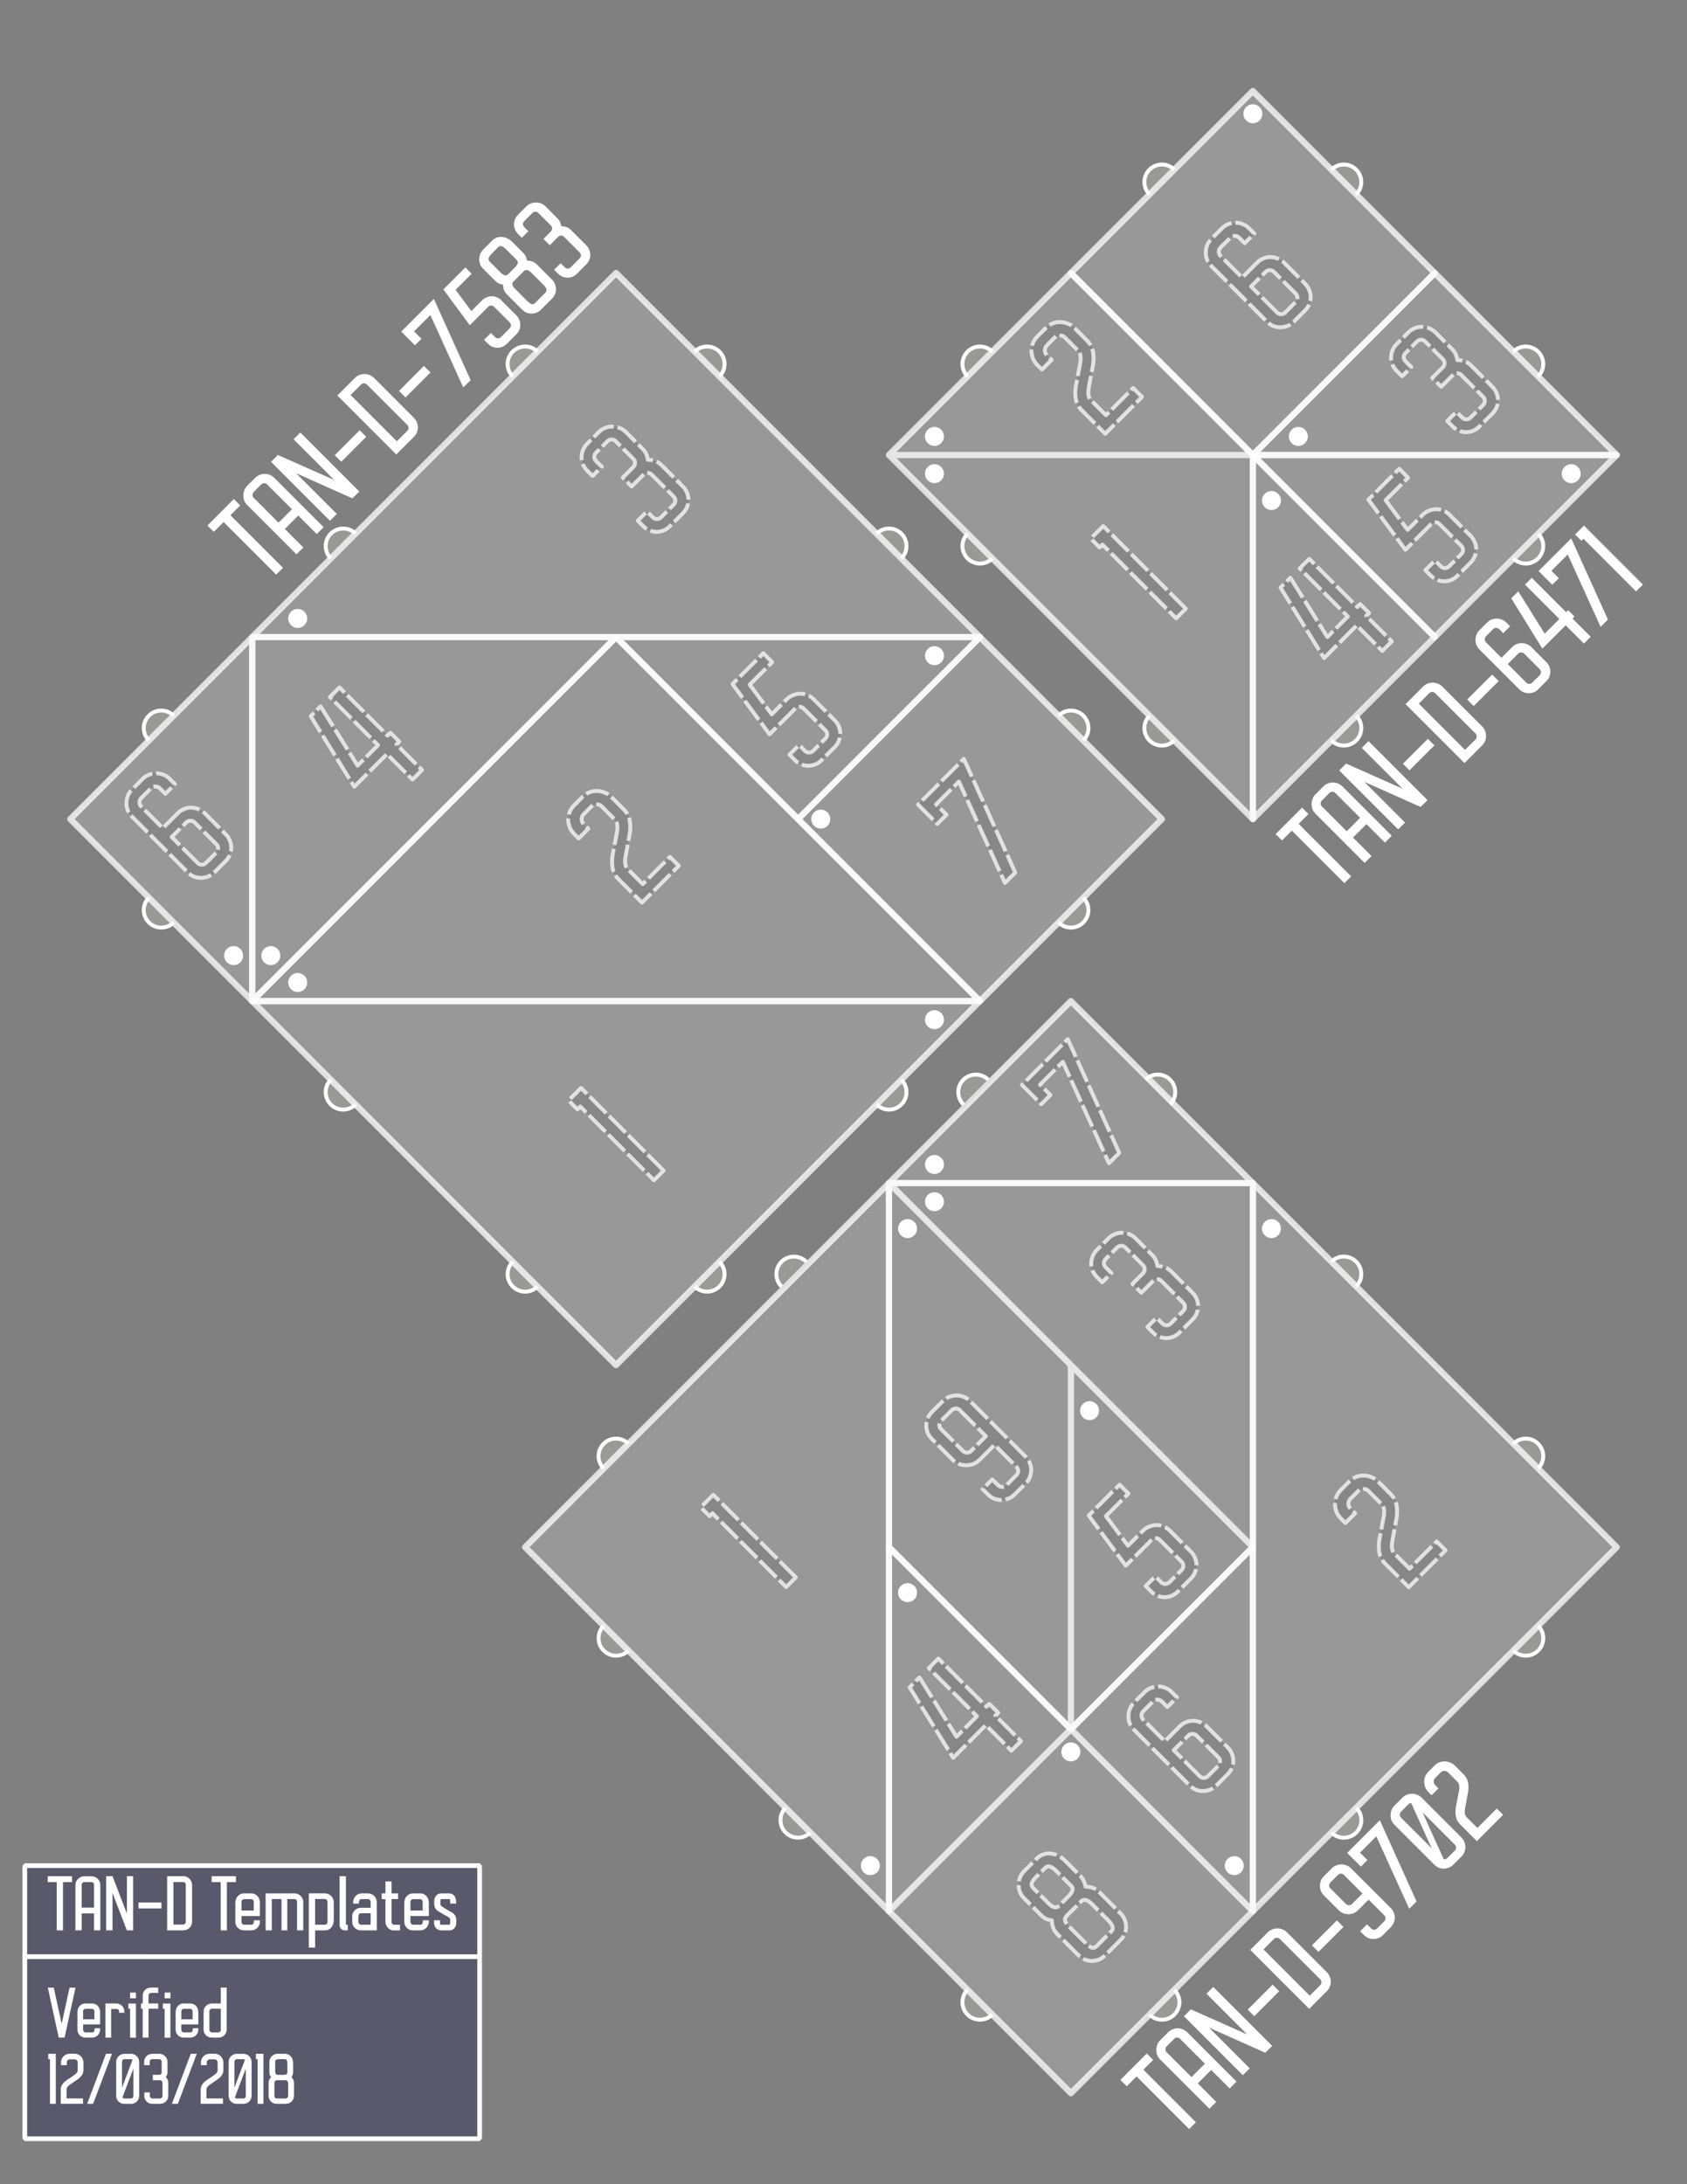 <svg xmlns="http://www.w3.org/2000/svg" width="816" height="11in" viewBox="0 0 215.9 279.4"><rect x="0" y="0" width="215.9" height="279.4" fill="#808080" stroke="none"/><path fill="#00003d" fill-opacity=".304" stroke="#fff" stroke-linejoin="bevel" stroke-width=".6" d="M3.175 250.3h58.208v23.283H3.175zM3.175 238.65h58.208v11.642H3.175z"/><g fill="#fff" stroke-width=".265" aria-label="TAN-D Templates"><path d="M6.107 240h3.11v.752H8.06v6.182h-.798v-6.182H6.107V240zM10.456 244.76v2.174h-.807v-5.806q0-.211.082-.413.092-.202.248-.358.156-.156.358-.247.202-.101.44-.101h.945q.23 0 .43.091.212.083.359.239.156.147.238.358.092.201.092.43v5.807h-.807v-2.174zm1.578-.743V241.1q0-.147-.101-.247t-.248-.101h-.88q-.147 0-.248.1-.101.101-.101.248v2.917zM16.232 246.93l-1.834-4.788v4.788h-.808v-6.934h.808l1.843 4.788v-4.788h.798v6.934h-.807zM20.663 244.13h-2.935v-.77h2.935v.77zM21.392 246.93v-6.934h2.073q.23 0 .431.091.211.092.358.248.156.147.238.358.092.202.092.431v4.687q0 .23-.092.44-.082.202-.238.358-.147.147-.358.238-.202.083-.431.083zm.807-.743h1.23q.146 0 .247-.1.1-.102.1-.248v-4.742q0-.147-.1-.248-.101-.101-.248-.101H22.2zM27.085 240h3.11v.752h-1.156v6.182h-.798v-6.182h-1.156V240zM30.905 245.86q0 .128.1.238.102.11.249.11h.908q.229 0 .284-.183.055-.183.055-.385h.761v.23q-.009.22-.1.412-.092.193-.24.34-.146.146-.348.229-.192.082-.412.082h-.936q-.23 0-.431-.082-.202-.092-.358-.239-.147-.156-.238-.348-.083-.202-.083-.432v-2.394q0-.247.074-.467.073-.23.22-.395.146-.174.348-.275.202-.1.468-.1h.936q.256 0 .458.1.211.101.349.266.146.165.22.385.073.22.073.468v1.679h-2.357zm1.568-1.468v-1.119q0-.137-.11-.238-.1-.101-.238-.101h-.872q-.137 0-.247.1-.101.102-.101.24v1.118zM37.701 242.2q.23 0 .431.092.202.082.349.238.156.147.238.349.092.192.092.422v3.632h-.798v-3.66q0-.147-.101-.248-.1-.1-.239-.1h-.908v4.008h-.733v-4.008h-1.248v4.008h-.789V242.2zM40.329 249.13h-.807v-6.934h2.073q.229 0 .43.091.212.092.359.248.155.147.238.358.092.202.092.431v2.256q0 .276-.074.523-.073.239-.21.422-.138.184-.35.294-.21.11-.485.11h-1.266zm0-2.926h1.238q.147 0 .248-.1.1-.102.1-.248v-2.578q0-.147-.1-.248-.101-.11-.248-.11H40.33zM44.27 240v6.21h.238v.724h-.366q-.285 0-.487-.192-.192-.202-.192-.477V240zM47.432 243.28q0-.138-.11-.238-.101-.11-.239-.11h-.807q-.128 0-.202.054-.064.046-.1.129-.028.082-.037.192-.01.101-.01.202h-.724q0-.046-.01-.073v-.083q0-.229.083-.44t.22-.367q.147-.156.35-.247.21-.101.458-.101h.807q.23 0 .431.091.202.083.349.239.155.147.238.348.092.202.092.431v3.623h-2.046q-.229 0-.43-.082-.193-.092-.35-.238-.146-.156-.238-.349-.082-.202-.082-.431v-.679q0-.23.082-.431.092-.202.239-.349.156-.155.348-.238.202-.092.431-.092h1.257zm0 1.458h-1.23q-.21 0-.274.166-.064.165-.064.357v.596q0 .12.091.239.101.11.248.11h1.229zM50.109 240.67v1.532h.835v.724h-.835v2.936q0 .146.1.247.102.101.249.101h.733v.725l-.743.009q-.229 0-.44-.083-.202-.092-.358-.248-.146-.155-.238-.357-.083-.202-.083-.44v-2.88h-.477v-.734h.477v-1.532zM52.528 245.86q0 .128.1.238.102.11.249.11h.908q.229 0 .284-.183.055-.183.055-.385h.761v.23q-.009.22-.1.412-.092.193-.24.34-.146.146-.348.229-.192.082-.412.082h-.936q-.23 0-.431-.082-.202-.092-.358-.239-.147-.156-.238-.348-.083-.202-.083-.432v-2.394q0-.247.074-.467.073-.23.22-.395.146-.174.348-.275.202-.1.468-.1h.936q.256 0 .458.1.211.101.349.266.146.165.22.385.073.22.073.468v1.679h-2.357zm1.568-1.468v-1.119q0-.137-.11-.238-.1-.101-.238-.101h-.872q-.137 0-.247.1-.101.102-.101.24v1.118zM56.452 246.93q-.202 0-.367-.073-.165-.083-.284-.211-.12-.129-.184-.303t-.064-.367v-.34h.761v.276q0 .1.01.202.009.091.128.091h1.018q.101 0 .12-.082.018-.083.018-.174v-.404q0-.193-.193-.294l-.642-.366q-.312-.184-.633-.367-.257-.147-.413-.386-.156-.247-.156-.559v-.385q0-.202.055-.376.065-.184.175-.321.119-.138.284-.211.174-.083.385-.083h1q.211 0 .376.083t.285.22q.119.137.174.312.064.174.064.357v.34h-.752v-.285q0-.091-.018-.192-.01-.101-.129-.101h-.963q-.1 0-.128.082-.019.074-.019.175v.412q0 .101.147.23.156.119.376.257.22.137.477.284.257.137.468.257.266.156.413.394.155.239.155.55v.377q0 .412-.238.697-.238.284-.66.284z"/></g><g fill="#fff" stroke-width=".265" aria-label="Verified 12/03/2018"><path d="M7.894 258.88q.254-1.16.5-2.311l.508-2.312h.762q-.356 1.609-.703 3.2-.339 1.584-.694 3.193H7.52l-.702-3.192q-.339-1.592-.695-3.2h.762q.246 1.16.5 2.31t.508 2.312zM10.635 259.66q0 .119.093.22t.229.102h.838q.212 0 .262-.17.051-.169.051-.355h.703v.211q-.009.204-.093.381-.085.178-.22.314-.136.135-.322.211-.178.077-.381.077h-.864q-.211 0-.398-.077-.186-.084-.33-.22-.135-.144-.22-.321-.076-.187-.076-.398v-2.21q0-.229.068-.432.067-.212.203-.364.135-.16.322-.254.186-.093.431-.093h.864q.237 0 .423.093.195.093.322.245.135.153.203.356.068.203.068.432v1.55h-2.176zm1.448-1.355v-1.033q0-.127-.102-.22-.093-.093-.22-.093h-.804q-.127 0-.229.093-.093.093-.093.22v1.033zM14.893 256.28q.195 0 .373.076.177.068.313.195.135.118.22.288.085.17.102.355.016.043.016.144v.136h-.677v-.119q0-.093-.008-.118-.017-.11-.102-.178-.085-.076-.203-.076h-.703v3.674h-.728v-4.377zM17.395 254.89v.737h-.745v-.737zm-.965 2.066v-.669h.965v4.369h-.745v-3.7zM18.263 256.95h-.22v-.669h.22v-.999q0-.212.076-.398.085-.195.22-.33.144-.144.33-.22.195-.085.407-.085h.948v.686h-.914q-.136 0-.229.093t-.093.229v1.024h1.236v.669h-1.236v3.7h-.745zM21.81 254.89v.737h-.745v-.737zm-.965 2.066v-.669h.965v4.369h-.745v-3.7zM23.203 259.66q0 .119.093.22t.229.102h.838q.212 0 .262-.17.051-.169.051-.355h.703v.211q-.009.204-.093.381-.085.178-.22.314-.136.135-.322.211-.178.077-.381.077h-.864q-.211 0-.398-.077-.186-.084-.33-.22-.135-.144-.22-.321-.076-.187-.076-.398v-2.21q0-.229.068-.432.067-.212.203-.364.135-.16.322-.254.186-.093.431-.093h.864q.237 0 .423.093.195.093.322.245.135.153.203.356.068.203.068.432v1.55h-2.176zm1.448-1.355v-1.033q0-.127-.102-.22-.093-.093-.22-.093h-.804q-.127 0-.229.093-.093.093-.093.22v1.033zM28.257 254.25h.754v5.368q0 .212-.085.406-.076.187-.22.33-.144.136-.339.22-.186.077-.398.077h-.872q-.22 0-.406-.076-.187-.085-.33-.22-.144-.144-.23-.33-.075-.195-.075-.407v-2.295q0-.211.076-.398.085-.194.228-.33.144-.144.33-.228.187-.085.407-.085h1.16zm-1.135 2.7q-.135 0-.228.103-.093.093-.093.228v2.38q0 .135.093.228t.229.093h.812q.144 0 .229-.093.093-.093.093-.229v-2.71zM7.14 269.12h-.745v-5.715h-.22v-.686h.965v6.401zM7.807 264.17v-.356q0-.228.085-.423.093-.203.237-.356.152-.152.355-.237.204-.084.432-.084h.66q.23 0 .424.084.203.085.347.237.152.153.237.356.093.195.093.423v.974q0 .39-.203.677-.195.28-.5.5l-1.058.728q-.16.11-.28.254-.118.136-.118.347v1.135h2.108v.686H7.773v-1.795q0-.39.195-.678.203-.288.508-.508l1.058-.72q.161-.11.28-.253.127-.144.127-.348v-.999q0-.16-.119-.27-.11-.12-.28-.12h-.6q-.161 0-.28.12-.11.11-.11.27v.356zM11.913 269.12h-.762l2.413-6.4h.77l-2.421 6.4zM17.815 268.09q0 .212-.085.406-.076.187-.22.33-.135.136-.33.22-.186.077-.398.077h-.872q-.22 0-.406-.076-.187-.085-.33-.22-.145-.144-.23-.33-.075-.195-.075-.407v-4.327q0-.211.076-.397.084-.195.228-.33.144-.145.33-.23.187-.084.407-.084h.872q.212 0 .398.085.195.084.33.228.144.136.22.33.085.187.085.398zm-1.067.347q.144 0 .229-.093.093-.093.093-.229v-3.496q-.356.923-.703 1.845-.338.923-.694 1.846.102.127.262.127zm-1.134-1.371q.338-.898.669-1.787l.677-1.786q-.102-.085-.212-.085h-.813q-.135 0-.228.101-.093.094-.093.229zM20.369 265.41q.135 0 .229-.093.093-.093.093-.229v-1.363q0-.135-.093-.228-.094-.093-.229-.093h-.889q-.135 0-.229.093-.093.093-.093.228v.449h-.71v-.423q0-.212.075-.398.085-.195.22-.33.144-.144.33-.22.195-.085.407-.085h.914q.212 0 .398.084.195.077.33.22.144.136.23.33.084.187.084.399v1.32q0 .178-.06.33-.059.145-.16.288.152.161.237.34.084.177.084.397v1.66q0 .211-.084.406-.076.186-.22.33-.136.136-.33.22-.187.077-.399.077h-1.007q-.212 0-.406-.077-.187-.084-.33-.22-.136-.144-.22-.33-.077-.195-.077-.406v-.424h.711v.449q0 .135.093.229.093.093.229.093h.974q.135 0 .228-.093.093-.094.093-.229v-1.693q0-.136-.093-.229t-.228-.093h-.915v-.686zM22.761 269.12h-.762l2.413-6.4h.77l-2.421 6.4zM25.716 264.17v-.356q0-.228.085-.423.093-.203.237-.356.152-.152.355-.237.204-.084.432-.084h.66q.23 0 .424.084.203.085.347.237.152.153.237.356.093.195.093.423v.974q0 .39-.203.677-.195.28-.5.5l-1.058.728q-.16.11-.28.254-.118.136-.118.347v1.135h2.108v.686h-2.853v-1.795q0-.39.195-.678.203-.288.508-.508l1.058-.72q.161-.11.28-.253.127-.144.127-.348v-.999q0-.16-.119-.27-.11-.12-.28-.12h-.6q-.161 0-.28.12-.11.11-.11.27v.356zM32.201 268.09q0 .212-.085.406-.076.187-.22.33-.135.136-.33.22-.186.077-.398.077h-.872q-.22 0-.406-.076-.187-.085-.33-.22-.145-.144-.23-.33-.075-.195-.075-.407v-4.327q0-.211.076-.397.084-.195.228-.33.144-.145.33-.23.187-.084.407-.084h.872q.212 0 .398.085.195.084.33.228.144.136.22.33.085.187.085.398zm-1.067.347q.144 0 .229-.093.093-.093.093-.229v-3.496q-.356.923-.703 1.845-.338.923-.694 1.846.102.127.262.127zM30 267.066q.338-.898.669-1.787l.677-1.786q-.102-.085-.212-.085h-.813q-.135 0-.228.101-.093.094-.093.229zM33.715 269.12h-.745v-5.715h-.22v-.686h.965v6.401zM34.694 265.7q-.11-.144-.17-.288-.05-.152-.05-.33v-1.32q0-.213.076-.399.085-.186.229-.33.144-.144.33-.229.186-.084.406-.084h.965q.238 0 .432.093.195.093.322.254.135.152.203.364.076.212.076.44v1.21q0 .179-.059.331-.05.144-.152.288.152.152.237.339.084.177.084.398v1.65q0 .212-.084.407-.076.186-.22.33-.136.136-.33.22-.187.076-.398.076h-1.186q-.211 0-.406-.076-.186-.084-.33-.22-.136-.144-.22-.33-.077-.195-.077-.406v-1.651q0-.22.085-.398.085-.187.237-.34zm1.609-.288q.16 0 .313-.06.16-.058.16-.262v-1.21q0-.17-.067-.322-.06-.152-.254-.152h-.77q-.17 0-.322.067-.144.068-.144.263v1.21q0 .195.068.33.067.136.254.136zm.254 3.023q.101 0 .16-.043.068-.05.102-.118.034-.076.042-.161.017-.093.017-.186v-1.313q0-.084-.016-.177-.009-.093-.043-.17-.034-.076-.101-.118-.06-.051-.161-.051h-1.118q-.11 0-.178.05-.059.043-.093.12-.034.076-.042.169-.009.093-.009.177v1.313q0 .186.051.347.05.16.271.16z"/></g><g fill="#fff" aria-label="TAN-D-6471"><path d="M163.252 106.693l3.382-3.382.819.818-1.258 1.257 6.726 6.725-.868.868-6.726-6.725-1.257 1.257-.818-.818zM173.158 107.139l2.365 2.364-.878.879-6.316-6.317q-.23-.229-.36-.538-.119-.32-.119-.659t.12-.658q.11-.33.369-.59l1.028-1.027q.25-.25.568-.369.32-.14.649-.13.33-.01.649.13.319.12.568.37l6.316 6.315-.878.878-2.364-2.364zm.908-2.525l-3.173-3.173q-.16-.16-.379-.16-.22 0-.379.16l-.958.958q-.16.16-.16.38t.16.379l3.173 3.173zM181.81 103.224l-7.204-3.213 5.209 5.209-.878.878-7.544-7.544.879-.878 7.214 3.203-5.209-5.208.868-.868 7.544 7.543-.878.878zM183.576 95.35l-3.193 3.192-.838-.838 3.193-3.193.838.838zM187.424 97.611l-7.544-7.543 2.255-2.255q.25-.25.569-.37.33-.13.659-.12.329-.01.648.13.32.12.569.37l5.099 5.098q.25.25.379.58.13.309.13.648 0 .32-.13.648-.13.31-.38.56zm.07-1.686l1.337-1.337q.16-.16.16-.38 0-.219-.16-.379l-5.16-5.158q-.159-.16-.378-.16t-.38.16l-1.336 1.337zM191.8 87.125l-3.193 3.193-.838-.838 3.193-3.193.838.838zM193.533 82.762q.25-.25.569-.37.32-.139.648-.129.34 0 .659.14.32.12.569.369l1.925 1.926q.25.25.38.578.13.31.13.649 0 .32-.13.648-.13.31-.38.56l-1.027 1.027q-.26.26-.57.39-.318.119-.648.129-.339 0-.658-.12-.32-.14-.569-.39l-5.099-5.098q-.25-.25-.379-.559-.13-.329-.12-.658 0-.34.12-.659t.38-.578l.987-.988q.25-.25.569-.37.33-.13.668-.13.33-.01.649.13.32.12.569.37l.489.489-.879.878-.518-.52q-.14-.139-.37-.149-.239-.02-.399.14l-.928.928q-.16.16-.15.389 0 .22.16.38l1.976 1.975zm1.806 4.56q.15.15.38.16.219 0 .378-.16l.958-.958q.15-.15.15-.37.01-.229-.15-.388l-1.995-1.996q-.15-.15-.37-.15-.219-.02-.389.15l-1.337 1.337zM194.307 75.639l3.382 5.418 1.876-1.876-4.4-4.4.868-.869 4.4 4.4.26-.259.808.808-.26.26 2.335 2.335-.868.868-2.335-2.335-2.983 2.983-3.981-6.436.898-.898zM205.783 79.252l-.938.938-4.21-9.26-2.086 2.085.948.948-.838.839-1.756-1.757 4.18-4.18 4.7 10.387zM210.258 74.777l-.878.878-6.735-6.736-.26.26-.808-.808 1.138-1.138 7.543 7.544z"/></g><g fill="#a4a4a3" fill-opacity=".683" stroke="#fff" stroke-width=".5"><path d="M147.114 24.869a2.24 2.24 0 01-.58-2.164 2.24 2.24 0 011.584-1.584 2.24 2.24 0 012.164.58M123.83 48.153a2.24 2.24 0 01-.58-2.164 2.24 2.24 0 011.584-1.584 2.24 2.24 0 012.164.58M170.392 21.701a2.24 2.24 0 012.163-.58 2.24 2.24 0 011.584 1.584 2.24 2.24 0 01-.58 2.164M193.677 44.986a2.24 2.24 0 012.163-.58 2.24 2.24 0 011.584 1.584 2.24 2.24 0 01-.58 2.164M126.996 71.433a2.24 2.24 0 01-2.164.58 2.24 2.24 0 01-1.584-1.585 2.24 2.24 0 01.58-2.163M150.28 94.718a2.24 2.24 0 01-2.163.58 2.24 2.24 0 01-1.584-1.585 2.24 2.24 0 01.58-2.163M173.561 91.547a2.24 2.24 0 01.58 2.164 2.24 2.24 0 01-1.584 1.584 2.24 2.24 0 01-2.164-.58M196.844 68.264a2.24 2.24 0 01.58 2.164 2.24 2.24 0 01-1.584 1.584 2.24 2.24 0 01-2.164-.58"/></g><g fill="#fff" fill-opacity=".188" stroke="#fff" stroke-linejoin="round" stroke-opacity=".757" stroke-width=".794"><path d="M137.05 34.925l23.283-23.283 23.283 23.283-23.283 23.283z"/><path d="M137.05 34.925l23.283 23.283h-46.567zM183.62 34.925l23.283 23.283h-46.567zM160.34 58.208v46.567l-46.567-46.567z"/><path d="M183.62 81.492l-23.283 23.283V58.208z"/><path d="M183.62 81.492l-23.283-23.283h46.567z"/></g><g fill-opacity=".111" stroke="#fff" stroke-dasharray="3 .5" stroke-linejoin="round" stroke-opacity=".739" stroke-width=".5"><path style="font-feature-settings:normal;font-variant-alternates:normal;font-variant-caps:normal;font-variant-ligatures:normal;font-variant-numeric:normal;font-variant-position:normal;shape-padding:0;text-decoration-color:#000;text-decoration-line:none;text-decoration-style:solid;text-indent:0;text-orientation:mixed;text-transform:none" d="M151.751 77.86l-1.229 1.23-9.43-9.43-.362.363-1.132-1.131 1.593-1.593 10.56 10.561z" aria-label="1"/><path style="font-feature-settings:normal;font-variant-alternates:normal;font-variant-caps:normal;font-variant-ligatures:normal;font-variant-numeric:normal;font-variant-position:normal;shape-padding:0;text-decoration-color:#000;text-decoration-line:none;text-decoration-style:solid;text-indent:0;text-orientation:mixed;text-transform:none" d="M133.342 47.267l-.587-.586q-.377-.378-.559-.839-.181-.489-.195-.977 0-.503.195-.978.196-.475.573-.852l1.09-1.09q.377-.377.838-.559.475-.195.964-.181.503 0 .978.195.475.168.852.545l1.606 1.606q.643.643.783 1.453.14.783 0 1.649l-.545 2.947q-.084.447-.042.88.028.42.377.769l1.872 1.871 3.478-3.478 1.132 1.132-4.708 4.707-2.961-2.961q-.643-.643-.797-1.44-.14-.81 0-1.675l.56-2.934q.083-.447.041-.88-.028-.447-.363-.782l-1.649-1.649q-.265-.265-.642-.251-.377-.014-.657.265l-.992.992q-.265.266-.265.657 0 .363.265.628l.587.587z" aria-label="2"/><path style="font-feature-settings:normal;font-variant-alternates:normal;font-variant-caps:normal;font-variant-ligatures:normal;font-variant-numeric:normal;font-variant-position:normal;shape-padding:0;text-decoration-color:#000;text-decoration-line:none;text-decoration-style:solid;text-indent:0;text-orientation:mixed;text-transform:none" d="M165.138 73.907l4.735 7.585 2.626-2.626-6.16-6.16 1.215-1.216 6.16 6.16.364-.363 1.131 1.132-.363.363 3.27 3.269-1.216 1.215-3.269-3.269-4.177 4.177-5.573-9.01 1.257-1.257z" aria-label="4"/><path style="font-feature-settings:normal;font-variant-alternates:normal;font-variant-caps:normal;font-variant-ligatures:normal;font-variant-numeric:normal;font-variant-position:normal;shape-padding:0;text-decoration-color:#000;text-decoration-line:none;text-decoration-style:solid;text-indent:0;text-orientation:mixed;text-transform:none" d="M177.323 63.984l2.822 3.8 1.928-1.928q.35-.35.796-.517.447-.196.922-.196.461-.014.908.182.447.168.796.517l2.71 2.71q.35.35.531.81.182.433.182.908-.014.461-.196.922-.181.433-.53.782l-1.663 1.663q-.35.349-.796.545-.447.167-.908.181-.461-.014-.908-.181-.447-.196-.796-.545l-.699-.699 1.23-1.229.74.74q.223.224.53.224.308 0 .531-.224l1.565-1.564q.224-.224.224-.531 0-.307-.224-.53l-2.794-2.795q-.223-.223-.53-.223t-.532.223l-3.296 3.297-4.736-6.412 3.94-3.94 1.131 1.132z" aria-label="5"/><path style="font-feature-settings:normal;font-variant-alternates:normal;font-variant-caps:normal;font-variant-ligatures:normal;font-variant-numeric:normal;font-variant-position:normal;shape-padding:0;text-decoration-color:#000;text-decoration-line:none;text-decoration-style:solid;text-indent:0;text-orientation:mixed;text-transform:none" d="M184.651 46.997q.224-.223.224-.53 0-.308-.224-.532l-2.249-2.249q-.223-.223-.53-.223t-.532.223l-1.466 1.467q-.224.224-.224.531t.224.53l.74.741-1.174 1.174-.698-.699q-.35-.349-.53-.782-.182-.461-.182-.908 0-.475.181-.908.182-.461.531-.81l1.509-1.509q.349-.35.796-.517.447-.195.908-.181.46-.014.922.167.447.168.796.517l2.18 2.18q.293.293.446.642.14.335.21.74.517.014.95.168.433.154.796.517l2.738 2.738q.35.349.531.81.182.433.182.908 0 .447-.182.908-.182.433-.53.782l-1.663 1.663q-.35.349-.796.544-.447.168-.908.182-.461-.014-.908-.182-.447-.195-.797-.544l-.698-.699 1.173-1.173.74.74q.224.223.531.223t.531-.223l1.607-1.606q.223-.224.223-.531t-.223-.531l-2.794-2.794q-.224-.224-.53-.224t-.532.224l-1.508 1.509-1.132-1.132z" aria-label="3"/><path style="font-feature-settings:normal;font-variant-alternates:normal;font-variant-caps:normal;font-variant-ligatures:normal;font-variant-numeric:normal;font-variant-position:normal;shape-padding:0;text-decoration-color:#000;text-decoration-line:none;text-decoration-style:solid;text-indent:0;text-orientation:mixed;text-transform:none" d="M160.899 33.584q.349-.35.796-.517.447-.195.908-.181.475 0 .922.195.447.168.796.517l2.696 2.696q.35.35.531.81.182.433.182.908 0 .447-.182.908-.182.433-.53.783l-1.44 1.438q-.363.364-.796.545-.447.168-.908.182-.475 0-.922-.168-.447-.195-.796-.545l-7.138-7.138q-.35-.35-.531-.782-.182-.461-.168-.922 0-.475.168-.922.167-.447.53-.81l1.384-1.383q.349-.35.796-.517.46-.182.936-.182.46-.014.908.182.447.167.796.517l.685.684-1.23 1.23-.726-.727q-.196-.195-.517-.21-.335-.027-.559.196l-1.299 1.3q-.224.223-.21.544 0 .307.224.53l2.766 2.767zm2.528 6.384q.21.21.53.224.308 0 .532-.224l1.34-1.341q.21-.21.21-.517.014-.321-.21-.545l-2.793-2.794q-.21-.21-.517-.21-.307-.027-.545.21l-1.872 1.872z" aria-label="6"/></g><g fill="#fff"><circle cx="119.59" cy="60.59" r="1.216"/><circle cx="119.59" cy="55.827" r="1.216"/><circle cx="166.16" cy="55.827" r="1.216"/><circle cx="162.72" cy="64.029" r="1.216"/><circle cx="201.08" cy="60.59" r="1.216"/><circle cx="160.34" cy="14.552" r="1.216"/></g><g fill="#fff" aria-label="TAN-D-9702"><path d="M143.383 266.06l3.382-3.382.819.818-1.258 1.257 6.726 6.725-.868.868-6.726-6.725-1.257 1.257-.818-.818zM153.29 266.505l2.365 2.365-.878.878-6.316-6.316q-.23-.23-.36-.539-.12-.32-.12-.659t.12-.658q.11-.33.37-.589l1.027-1.028q.25-.249.57-.369.318-.14.648-.13.329-.01.648.13.32.12.57.37l6.315 6.316-.878.878-2.365-2.365zm.908-2.524l-3.173-3.173q-.16-.16-.379-.16t-.38.16l-.957.957q-.16.16-.16.38t.16.379l3.173 3.173zM161.935 262.584l-7.205-3.213 5.209 5.209-.878.878-7.544-7.544.879-.878 7.214 3.203-5.209-5.208.868-.868 7.544 7.543-.878.878zM163.707 254.716l-3.193 3.193-.838-.838 3.193-3.193.838.838zM167.548 256.97l-7.543-7.543 2.255-2.255q.25-.25.569-.37.329-.129.658-.119.33-.01.649.13.319.12.568.369l5.1 5.099q.249.25.378.578.13.31.13.649 0 .32-.13.649-.13.309-.379.558zm.07-1.686l1.337-1.337q.16-.16.16-.38 0-.219-.16-.378l-5.158-5.159q-.16-.16-.38-.16t-.379.16l-1.337 1.337zM171.932 246.492l-3.193 3.193-.839-.838 3.193-3.193.839.838zM173.817 244.337q-.259.26-.578.4-.32.12-.669.129-.34 0-.658-.12-.32-.12-.58-.379l-1.905-1.906q-.25-.25-.379-.558-.13-.33-.13-.649 0-.34.12-.659.13-.329.38-.578l1.027-1.028q.25-.25.569-.37.329-.129.668-.129.33-.01.649.13.319.12.568.369l5.1 5.099q.249.25.378.579.13.309.13.648-.01.33-.14.659-.13.309-.379.558l-.988.988q-.259.26-.568.39-.32.12-.649.13-.34 0-.658-.12-.32-.14-.57-.39l-.488-.489.878-.878.519.52q.14.139.369.169.23.01.4-.16l.927-.928q.16-.16.16-.379-.01-.23-.17-.39L175.155 243zm-1.826-4.5q-.16-.16-.379-.16t-.379.16l-.958.958q-.16.16-.17.39 0 .219.16.378l1.996 1.996q.15.15.379.16.23-.01.39-.17l1.336-1.337zM181.288 243.23l-.938.938-4.21-9.26-2.086 2.086.948.948-.838.838-1.756-1.756 4.18-4.18 4.7 10.387zM187.032 235.054q.25.25.379.579.13.31.13.649 0 .319-.13.648-.13.31-.38.559l-1.027 1.028q-.26.26-.569.389-.319.12-.648.13-.34 0-.659-.12-.319-.14-.568-.39l-5.1-5.098q-.249-.25-.378-.559-.13-.33-.12-.658 0-.34.12-.659.12-.32.379-.579l1.027-1.027q.25-.25.57-.37.328-.13.658-.12.329-.01.648.13.32.12.57.37zm-.848 1.667q.17-.17.16-.38 0-.219-.16-.379l-4.121-4.12q.668 1.506 1.347 3.003.688 1.486 1.357 2.993.27.03.459-.16zm-2.954-.28q-.658-1.457-1.317-2.893-.648-1.447-1.307-2.904-.22.02-.35.15l-.957.958q-.16.16-.15.389 0 .22.16.379zM183.217 229.648l-.42-.419q-.268-.269-.398-.598-.13-.35-.14-.699 0-.359.14-.698.14-.34.409-.609l.778-.778q.27-.27.599-.4.34-.139.688-.129.36 0 .699.14.34.12.609.389l1.147 1.147q.459.46.559 1.038.1.559 0 1.177l-.39 2.106q-.06.32-.03.628.02.3.27.55l1.337 1.336 2.485-2.484.808.808-3.363 3.363-2.115-2.116q-.459-.459-.569-1.028-.1-.578 0-1.197l.4-2.095q.06-.32.03-.629-.02-.32-.26-.559l-1.177-1.177q-.19-.19-.46-.18-.269-.01-.468.19l-.709.708q-.19.19-.19.47 0 .259.19.448l.42.42z"/></g><g fill="#a4a4a3" fill-opacity=".683" stroke="#fff" stroke-width=".5"><path d="M146.581 138.114a2.24 2.24 0 012.164-.58 2.24 2.24 0 011.584 1.585 2.24 2.24 0 01-.58 2.163M170.392 161.396a2.24 2.24 0 012.164-.58 2.24 2.24 0 011.584 1.585 2.24 2.24 0 01-.58 2.164M193.677 184.681a2.24 2.24 0 012.164-.58 2.24 2.24 0 011.584 1.585 2.24 2.24 0 01-.58 2.164M123.3 141.285a2.24 2.24 0 01-.58-2.164 2.24 2.24 0 011.585-1.584 2.24 2.24 0 012.163.58M100.017 164.568a2.24 2.24 0 01-.58-2.163 2.24 2.24 0 011.584-1.584 2.24 2.24 0 012.164.58M77.26 187.849a2.24 2.24 0 01-.58-2.164 2.24 2.24 0 011.584-1.584 2.24 2.24 0 012.164.58M80.432 211.136a2.24 2.24 0 01-2.164.58 2.24 2.24 0 01-1.584-1.584 2.24 2.24 0 01.58-2.164M103.71 234.414a2.24 2.24 0 01-2.164.58 2.24 2.24 0 01-1.584-1.584 2.24 2.24 0 01.58-2.164M126.995 257.7a2.24 2.24 0 01-2.164.58 2.24 2.24 0 01-1.584-1.585 2.24 2.24 0 01.58-2.164M196.85 207.969a2.24 2.24 0 01.58 2.164 2.24 2.24 0 01-1.585 1.584 2.24 2.24 0 01-2.164-.58M173.566 231.252a2.24 2.24 0 01.58 2.164 2.24 2.24 0 01-1.584 1.584 2.24 2.24 0 01-2.164-.58M150.283 254.536a2.24 2.24 0 01.58 2.164 2.24 2.24 0 01-1.584 1.584 2.24 2.24 0 01-2.164-.58"/></g><g fill="#fff" fill-opacity=".188" stroke="#fff" stroke-linejoin="round" stroke-opacity=".757" stroke-width=".794"><path d="M137.05 128.06l23.283 23.283h-46.567zM113.77 244.48l-46.567-46.567 46.567-46.567zM160.34 151.34l46.567 46.567-46.567 46.567z"/><path d="M160.34 151.34v46.567l-46.567-46.567zM137.05 221.19l-23.283-23.283V151.34l23.283 23.283zM160.34 197.91l-23.283 23.283v-46.567z"/><path d="M137.05 221.19l-23.283 23.283v-46.567zM137.05 221.19l23.283-23.283v46.567zM113.77 244.48l23.283-23.283 23.283 23.283-23.283 23.283z"/></g><g fill-opacity=".111" stroke="#fff" stroke-dasharray="3 .5" stroke-linejoin="round" stroke-opacity=".739" stroke-width=".5"><path style="font-feature-settings:normal;font-variant-alternates:normal;font-variant-caps:normal;font-variant-ligatures:normal;font-variant-numeric:normal;font-variant-position:normal;shape-padding:0;text-decoration-color:#000;text-decoration-line:none;text-decoration-style:solid;text-indent:0;text-orientation:mixed;text-transform:none" d="M172.188 194.815l-.587-.587q-.377-.377-.559-.838-.182-.489-.195-.978 0-.503.195-.978.196-.475.573-.852l1.09-1.09q.377-.376.838-.558.475-.196.963-.182.503 0 .978.196.475.168.852.545l1.607 1.606q.642.643.782 1.453.14.782 0 1.648l-.545 2.948q-.083.447-.042.88.028.419.378.768l1.872 1.872 3.478-3.478 1.131 1.131-4.707 4.708-2.962-2.962q-.642-.642-.796-1.438-.14-.81 0-1.677l.559-2.933q.084-.447.042-.88-.028-.447-.364-.782l-1.648-1.649q-.265-.265-.643-.251-.377-.014-.656.265l-.992.992q-.265.265-.265.656 0 .364.265.629l.587.587z" aria-label="2"/><path style="font-feature-settings:normal;font-variant-alternates:normal;font-variant-caps:normal;font-variant-ligatures:normal;font-variant-numeric:normal;font-variant-position:normal;shape-padding:0;text-decoration-color:#000;text-decoration-line:none;text-decoration-style:solid;text-indent:0;text-orientation:mixed;text-transform:none" d="M101.841 201.776l-1.23 1.23-9.429-9.43-.363.364-1.131-1.132 1.592-1.592 10.56 10.56z" aria-label="1"/><path style="font-feature-settings:normal;font-variant-alternates:normal;font-variant-caps:normal;font-variant-ligatures:normal;font-variant-numeric:normal;font-variant-position:normal;shape-padding:0;text-decoration-color:#000;text-decoration-line:none;text-decoration-style:solid;text-indent:0;text-orientation:mixed;text-transform:none" d="M125.408 186.695q-.363.363-.81.558-.447.168-.936.182-.475 0-.922-.168-.447-.167-.81-.53l-2.668-2.669q-.35-.349-.531-.782-.182-.46-.182-.908 0-.475.168-.922.182-.46.53-.81l1.44-1.439q.349-.35.796-.517.46-.181.936-.181.46-.014.908.181.447.168.796.517l7.138 7.138q.35.35.531.81.182.434.182.909-.014.46-.196.922-.181.433-.53.782l-1.384 1.383q-.363.363-.796.545-.447.167-.908.181-.475 0-.922-.167-.447-.196-.796-.545l-.685-.685 1.23-1.23.726.727q.196.196.517.238.321.014.559-.224l1.299-1.299q.223-.223.223-.53-.014-.322-.237-.546l-2.794-2.793zm-2.556-6.3q-.224-.224-.531-.224t-.53.223l-1.342 1.341q-.223.224-.237.545 0 .308.223.531l2.794 2.794q.21.21.53.223.322-.013.546-.237l1.871-1.872z" aria-label="9"/><path style="font-feature-settings:normal;font-variant-alternates:normal;font-variant-caps:normal;font-variant-ligatures:normal;font-variant-numeric:normal;font-variant-position:normal;shape-padding:0;text-decoration-color:#000;text-decoration-line:none;text-decoration-style:solid;text-indent:0;text-orientation:mixed;text-transform:none" d="M146.274 162.887q.224-.224.224-.53t-.224-.532l-2.249-2.249q-.223-.223-.53-.223-.308 0-.531.223l-1.467 1.467q-.224.224-.224.53 0 .308.224.532l.74.74-1.173 1.174-.699-.699q-.349-.35-.53-.782-.182-.461-.182-.908 0-.475.181-.908.182-.461.531-.81l1.509-1.51q.35-.348.796-.516.447-.196.908-.182.461-.014.922.168.447.168.796.517l2.18 2.18q.293.292.447.642.14.335.21.74.516.014.95.168.432.153.795.517l2.738 2.738q.35.349.531.81.182.433.182.908 0 .447-.182.908-.181.433-.53.782l-1.663 1.662q-.35.35-.796.545-.447.168-.908.182-.461-.014-.908-.182-.447-.195-.797-.545l-.698-.698 1.173-1.174.74.74q.224.224.532.224.307 0 .53-.223l1.607-1.607q.223-.223.223-.53 0-.308-.223-.531l-2.794-2.794q-.223-.224-.53-.224-.308 0-.532.224l-1.508 1.509-1.132-1.132z" aria-label="3"/><path style="font-feature-settings:normal;font-variant-alternates:normal;font-variant-caps:normal;font-variant-ligatures:normal;font-variant-numeric:normal;font-variant-position:normal;shape-padding:0;text-decoration-color:#000;text-decoration-line:none;text-decoration-style:solid;text-indent:0;text-orientation:mixed;text-transform:none" d="M143.23 147.475l-1.312 1.313-5.895-12.964-2.92 2.92 1.327 1.327-1.173 1.174-2.459-2.46 5.853-5.852 6.58 14.542z" aria-label="7"/><path style="font-feature-settings:normal;font-variant-alternates:normal;font-variant-caps:normal;font-variant-ligatures:normal;font-variant-numeric:normal;font-variant-position:normal;shape-padding:0;text-decoration-color:#000;text-decoration-line:none;text-decoration-style:solid;text-indent:0;text-orientation:mixed;text-transform:none" d="M151.002 220.823q.35-.35.796-.517.447-.195.908-.181.475 0 .922.195.447.168.796.517l2.696 2.696q.35.35.531.81.182.433.182.908 0 .447-.182.908-.181.433-.53.783l-1.44 1.438q-.363.364-.796.545-.447.168-.908.182-.475 0-.922-.168-.447-.195-.796-.545l-7.138-7.138q-.35-.35-.53-.782-.182-.461-.169-.922 0-.475.168-.922.168-.447.53-.81l1.384-1.383q.35-.35.796-.517.461-.182.936-.182.461-.014.908.182.447.168.796.517l.685.684-1.23 1.23-.726-.727q-.195-.195-.517-.21-.335-.027-.559.196l-1.299 1.3q-.223.223-.21.544 0 .307.224.531l2.766 2.766zm2.528 6.384q.21.21.531.224.308 0 .531-.224l1.341-1.341q.21-.21.21-.517.014-.321-.21-.545l-2.794-2.793q-.21-.21-.517-.21-.307-.028-.544.21l-1.872 1.871z" aria-label="6"/><path style="font-feature-settings:normal;font-variant-alternates:normal;font-variant-caps:normal;font-variant-ligatures:normal;font-variant-numeric:normal;font-variant-position:normal;shape-padding:0;text-decoration-color:#000;text-decoration-line:none;text-decoration-style:solid;text-indent:0;text-orientation:mixed;text-transform:none" d="M141.532 193.933l2.822 3.8 1.928-1.928q.35-.35.796-.517.447-.195.922-.195.461-.014.908.181.447.168.796.517l2.71 2.71q.35.35.531.81.182.433.182.908-.014.461-.196.922-.181.433-.53.783l-1.663 1.662q-.349.35-.796.545-.447.167-.908.181-.461-.014-.908-.181-.447-.196-.796-.545l-.699-.698 1.23-1.23.74.74q.223.224.53.224t.532-.223l1.564-1.565q.224-.223.224-.53 0-.308-.224-.532l-2.794-2.793q-.223-.224-.53-.224-.308 0-.531.224l-3.297 3.296-4.736-6.412 3.94-3.939 1.131 1.132z" aria-label="5"/><path style="font-feature-settings:normal;font-variant-alternates:normal;font-variant-caps:normal;font-variant-ligatures:normal;font-variant-numeric:normal;font-variant-position:normal;shape-padding:0;text-decoration-color:#000;text-decoration-line:none;text-decoration-style:solid;text-indent:0;text-orientation:mixed;text-transform:none" d="M117.674 214.581l4.735 7.586 2.627-2.626-6.16-6.16 1.214-1.216 6.16 6.16.364-.363 1.132 1.132-.364.363 3.27 3.269-1.216 1.215-3.269-3.269-4.177 4.177-5.573-9.01 1.257-1.257z" aria-label="4"/><path style="font-feature-settings:normal;font-variant-alternates:normal;font-variant-caps:normal;font-variant-ligatures:normal;font-variant-numeric:normal;font-variant-position:normal;shape-padding:0;text-decoration-color:#000;text-decoration-line:none;text-decoration-style:solid;text-indent:0;text-orientation:mixed;text-transform:none" d="M134.623 245.645q-.42-.056-.755-.195-.335-.168-.628-.461l-2.18-2.18q-.349-.349-.53-.782-.168-.447-.168-.922 0-.475.168-.922t.53-.81l1.593-1.592q.391-.392.866-.56.475-.167.95-.11.475.027.936.265.475.223.852.6l1.997 1.998q.294.293.447.642.154.322.224.727.503 0 .95.167.433.154.796.517l2.724 2.724q.35.35.53.81.183.434.183.909 0 .447-.182.908-.182.433-.53.782l-1.957 1.956q-.349.349-.796.544-.447.168-.908.182-.46-.014-.908-.182-.447-.195-.796-.544l-2.724-2.724q-.363-.364-.517-.797-.168-.447-.168-.95zm2.179-3.129q.265-.265.419-.614.167-.364-.168-.699l-1.997-1.997q-.28-.28-.643-.42-.35-.153-.67.168l-1.272 1.271q-.28.28-.419.643-.126.35.196.67l1.997 1.998q.322.321.657.433.335.112.642-.196zm5.406 4.568q.167-.167.195-.335.028-.196-.028-.363-.07-.182-.195-.336-.126-.181-.28-.335l-2.165-2.165q-.14-.14-.321-.266-.168-.14-.35-.21t-.362-.027q-.182.014-.35.182l-1.844 1.844q-.181.181-.21.377-.027.167.043.349.07.182.21.35t.279.306l2.165 2.166q.307.307.656.489.35.181.713-.182z" aria-label="8"/></g><g fill="#fff"><circle cx="119.59" cy="148.96" r="1.216"/><circle cx="119.59" cy="153.72" r="1.216"/><circle cx="116.15" cy="157.16" r="1.216"/><circle cx="162.72" cy="157.16" r="1.216"/><circle cx="139.44" cy="180.45" r="1.216"/><circle cx="116.15" cy="203.73" r="1.216"/><circle cx="157.96" cy="238.65" r="1.216"/><circle cx="137.05" cy="224.1" r="1.216"/><circle cx="111.39" cy="238.65" r="1.216"/></g><g fill="#fff"><g aria-label="TAN-D-7583"><path d="M26.545 67.219l3.382-3.383.819.819-1.258 1.257 6.726 6.725-.869.868-6.725-6.725-1.257 1.257-.818-.818zM36.455 67.667l2.365 2.364-.878.878-6.317-6.316q-.229-.23-.359-.538-.12-.32-.12-.659t.12-.659q.11-.329.37-.588l1.027-1.028q.25-.25.569-.37.32-.139.648-.129.33-.01.65.13.318.12.568.369l6.316 6.316-.878.878-2.365-2.365zm.908-2.525L34.19 61.97q-.16-.16-.38-.16-.219 0-.378.16l-.958.958q-.16.16-.16.38 0 .219.16.378l3.173 3.173zM45.103 63.748l-7.204-3.213 5.208 5.208-.878.878-7.543-7.543.878-.878 7.214 3.203-5.209-5.209.868-.868 7.544 7.544-.878.878zM46.87 55.875l-3.193 3.193-.839-.839 3.193-3.193.839.839zM50.716 58.135l-7.544-7.544 2.256-2.255q.249-.25.568-.369.33-.13.659-.12.33-.01.648.13.32.12.57.37l5.098 5.098q.25.25.38.579.129.31.129.648 0 .32-.13.649-.13.31-.38.559zm.07-1.687l1.337-1.337q.16-.16.16-.379t-.16-.379l-5.159-5.159q-.16-.16-.379-.16-.22 0-.38.16l-1.336 1.337zM55.094 47.65L51.9 50.843l-.839-.838 3.193-3.193.839.838zM60.227 48.623l-.938.938-4.21-9.26-2.086 2.086.948.948-.838.838-1.756-1.756 4.18-4.18 4.7 10.386zM58.307 37.074l2.015 2.714L61.7 38.41q.25-.25.569-.37.32-.14.658-.14.33-.01.649.13.32.12.569.37l1.935 1.935q.25.25.38.58.13.309.13.648-.01.329-.14.658-.13.31-.38.56l-1.187 1.186q-.25.25-.569.39-.319.12-.648.13-.33-.01-.649-.13-.319-.14-.568-.39l-.5-.498.879-.879.529.53q.16.159.379.159t.379-.16l1.117-1.117q.16-.16.16-.38 0-.219-.16-.379l-1.995-1.995q-.16-.16-.38-.16-.219 0-.379.16l-2.354 2.355-3.383-4.58 2.814-2.814.808.808zM64.38 36.409q-.3-.04-.54-.14-.239-.12-.449-.329l-1.556-1.557q-.25-.249-.38-.558-.119-.32-.119-.659 0-.34.12-.658.12-.32.379-.58l1.137-1.137q.28-.28.619-.399.34-.12.679-.08.339.02.668.19.34.16.609.429l1.427 1.427q.21.21.319.459.11.23.16.519.359 0 .678.12.31.11.569.369l1.946 1.945q.249.25.379.58.13.308.13.648 0 .319-.13.648-.13.31-.38.559l-1.396 1.397q-.25.25-.57.39-.318.119-.648.129-.329-.01-.648-.13-.32-.14-.57-.389l-1.945-1.946q-.26-.26-.369-.569-.12-.319-.12-.678zm1.556-2.235q.19-.19.3-.44.119-.259-.12-.498l-1.427-1.427q-.2-.2-.46-.3-.249-.11-.478.12l-.908.908q-.2.2-.3.46-.09.249.14.478l1.427 1.427q.23.23.469.31t.459-.14zm3.861 3.263q.12-.12.14-.24.02-.14-.02-.26-.05-.129-.14-.239-.09-.13-.2-.24l-1.546-1.546q-.1-.1-.23-.19-.119-.1-.249-.149t-.26-.02q-.129.01-.249.13L65.726 36q-.13.13-.15.27-.02.119.03.249t.15.25q.1.119.2.219l1.546 1.546q.22.22.47.35t.508-.13zM70.504 29.605q.16-.16.16-.379 0-.22-.16-.38l-1.606-1.606q-.16-.16-.38-.16-.219 0-.379.16l-1.047 1.048q-.16.16-.16.38 0 .219.16.378l.529.53-.839.837-.499-.499q-.249-.249-.379-.558-.13-.33-.13-.649 0-.34.13-.648.13-.33.38-.58l1.077-1.077q.25-.25.569-.369.32-.14.648-.13.33-.01.659.12.32.12.569.37l1.556 1.556q.21.21.32.459.1.24.15.529.368.01.678.12.31.11.568.369l1.956 1.955q.25.25.38.579.13.31.13.649 0 .319-.13.648-.13.31-.38.559l-1.187 1.187q-.25.25-.569.39-.32.12-.648.13-.33-.01-.65-.13-.318-.14-.568-.39l-.499-.499.838-.838.53.529q.159.16.378.16.22 0 .38-.16l1.147-1.147q.16-.16.16-.38t-.16-.379l-1.996-1.995q-.16-.16-.379-.16-.22 0-.379.16l-1.077 1.077-.809-.808z"/></g><circle cx="38.1" cy="79.11" r="1.216"/><circle cx="38.1" cy="125.68" r="1.216"/><circle cx="29.898" cy="122.24" r="1.216"/><circle cx="34.66" cy="122.24" r="1.216"/><circle cx="119.59" cy="83.873" r="1.216"/><circle cx="119.59" cy="130.44" r="1.216"/><circle cx="105.04" cy="104.78" r="1.216"/></g><g fill="#a4a4a3" fill-opacity=".683" stroke="#fff" stroke-width=".5"><path d="M22.222 118a2.24 2.24 0 01-2.164.58 2.24 2.24 0 01-1.584-1.584 2.24 2.24 0 01.58-2.164M45.505 141.284a2.24 2.24 0 01-2.164.58 2.24 2.24 0 01-1.584-1.584 2.24 2.24 0 01.58-2.164M68.79 164.57a2.24 2.24 0 01-2.164.579 2.24 2.24 0 01-1.584-1.584 2.24 2.24 0 01.58-2.164M92.071 161.399a2.24 2.24 0 01.58 2.163 2.24 2.24 0 01-1.584 1.584 2.24 2.24 0 01-2.164-.58M115.354 138.116a2.24 2.24 0 01.58 2.164 2.24 2.24 0 01-1.584 1.584 2.24 2.24 0 01-2.164-.58M138.637 114.832a2.24 2.24 0 01.58 2.164 2.24 2.24 0 01-1.584 1.584 2.24 2.24 0 01-2.164-.58M135.472 91.551a2.24 2.24 0 012.164-.58 2.24 2.24 0 011.584 1.584 2.24 2.24 0 01-.58 2.164M112.187 68.266a2.24 2.24 0 012.164-.58 2.24 2.24 0 011.584 1.584 2.24 2.24 0 01-.58 2.164M88.904 44.983a2.24 2.24 0 012.164-.58 2.24 2.24 0 011.584 1.584 2.24 2.24 0 01-.58 2.164M65.62 48.15a2.24 2.24 0 01-.58-2.163 2.24 2.24 0 011.584-1.585 2.24 2.24 0 012.164.58M42.337 71.434a2.24 2.24 0 01-.58-2.164 2.24 2.24 0 011.584-1.584 2.24 2.24 0 012.164.58M19.054 94.717a2.24 2.24 0 01-.58-2.164 2.24 2.24 0 011.584-1.584 2.24 2.24 0 012.164.58"/></g><g fill="#fff" fill-opacity=".188" stroke="#fff" stroke-linejoin="round" stroke-opacity=".757" stroke-width=".794"><path d="M32.279 81.492v46.567l46.567-46.567zM102.13 104.78l23.283-23.283 23.283 23.283-23.283 23.283z"/><path d="M32.279 81.492l46.567-46.567 46.567 46.567zM8.996 104.78l23.283-23.283v46.567zM32.279 128.06l46.567-46.567 46.567 46.567z"/><path d="M125.41 128.06l-46.567 46.567-46.567-46.567zM102.13 104.78L78.847 81.497h46.567z"/></g><g fill-opacity=".111" stroke="#fff" stroke-dasharray="3 .5" stroke-linejoin="round" stroke-opacity=".739" stroke-width=".5"><path style="font-feature-settings:normal;font-variant-alternates:normal;font-variant-caps:normal;font-variant-ligatures:normal;font-variant-numeric:normal;font-variant-position:normal;shape-padding:0;text-decoration-color:#000;text-decoration-line:none;text-decoration-style:solid;text-indent:0;text-orientation:mixed;text-transform:none" d="M74.057 107.245l-.586-.587q-.377-.377-.56-.838-.18-.489-.195-.978 0-.503.196-.978t.573-.852l1.09-1.09q.376-.377.837-.558.475-.196.964-.182.503 0 .978.196.475.167.852.545l1.607 1.606q.642.643.782 1.453.14.782 0 1.648l-.545 2.948q-.084.447-.042.88.028.419.377.768l1.872 1.872 3.479-3.478 1.131 1.131-4.707 4.708-2.962-2.962q-.643-.642-.796-1.439-.14-.81 0-1.676l.559-2.933q.083-.447.041-.88-.027-.447-.363-.783l-1.648-1.648q-.266-.266-.643-.252-.377-.014-.656.266l-.992.992q-.265.265-.265.656 0 .363.265.629l.587.587z" aria-label="2"/><path style="font-feature-settings:normal;font-variant-alternates:normal;font-variant-caps:normal;font-variant-ligatures:normal;font-variant-numeric:normal;font-variant-position:normal;shape-padding:0;text-decoration-color:#000;text-decoration-line:none;text-decoration-style:solid;text-indent:0;text-orientation:mixed;text-transform:none" d="M81.051 59.75q.224-.223.224-.53t-.224-.531l-2.249-2.25q-.223-.223-.53-.223-.308 0-.531.224l-1.467 1.467q-.224.223-.224.53 0 .308.224.531l.74.74-1.173 1.174-.699-.698q-.349-.35-.53-.783-.182-.46-.182-.908 0-.475.182-.908.181-.46.53-.81l1.51-1.509q.348-.349.795-.516.447-.196.908-.182.461-.014.922.168.447.167.797.516l2.179 2.18q.293.293.447.642.14.335.21.74.516.015.95.168.432.154.796.517l2.738 2.738q.349.35.53.81.182.433.182.908 0 .447-.182.908-.181.433-.53.783l-1.663 1.662q-.35.35-.796.545-.447.167-.908.181-.461-.014-.908-.181-.447-.196-.796-.545l-.699-.699 1.174-1.173.74.74q.223.224.53.224t.532-.224l1.606-1.606q.224-.224.224-.531t-.224-.53l-2.794-2.795q-.223-.223-.53-.223t-.531.223l-1.51 1.509-1.13-1.131z" aria-label="3"/><path style="font-feature-settings:normal;font-variant-alternates:normal;font-variant-caps:normal;font-variant-ligatures:normal;font-variant-numeric:normal;font-variant-position:normal;shape-padding:0;text-decoration-color:#000;text-decoration-line:none;text-decoration-style:solid;text-indent:0;text-orientation:mixed;text-transform:none" d="M41.028 90.36l4.735 7.585 2.627-2.626-6.16-6.16 1.214-1.216 6.16 6.16.364-.363 1.132 1.132-.364.363 3.27 3.269-1.216 1.215-3.269-3.269-4.177 4.177-5.573-9.01 1.257-1.257z" aria-label="4"/><path style="font-feature-settings:normal;font-variant-alternates:normal;font-variant-caps:normal;font-variant-ligatures:normal;font-variant-numeric:normal;font-variant-position:normal;shape-padding:0;text-decoration-color:#000;text-decoration-line:none;text-decoration-style:solid;text-indent:0;text-orientation:mixed;text-transform:none" d="M84.921 149.739l-1.229 1.23-9.43-9.43-.362.363-1.132-1.131 1.593-1.593 10.56 10.56z" aria-label="1"/><path style="font-feature-settings:normal;font-variant-alternates:normal;font-variant-caps:normal;font-variant-ligatures:normal;font-variant-numeric:normal;font-variant-position:normal;shape-padding:0;text-decoration-color:#000;text-decoration-line:none;text-decoration-style:solid;text-indent:0;text-orientation:mixed;text-transform:none" d="M129.927 111.621l-1.313 1.313-5.895-12.963-2.92 2.92 1.327 1.326-1.173 1.174-2.459-2.459 5.853-5.853 6.58 14.542z" aria-label="7"/><path style="font-feature-settings:normal;font-variant-alternates:normal;font-variant-caps:normal;font-variant-ligatures:normal;font-variant-numeric:normal;font-variant-position:normal;shape-padding:0;text-decoration-color:#000;text-decoration-line:none;text-decoration-style:solid;text-indent:0;text-orientation:mixed;text-transform:none" d="M95.943 87.58l2.822 3.8 1.927-1.928q.35-.35.797-.517.447-.196.922-.196.46-.014.908.182.447.167.796.517l2.71 2.71q.35.349.53.81.182.433.182.908-.014.46-.195.922-.182.433-.531.782l-1.662 1.662q-.35.35-.797.545-.447.168-.908.182-.46-.014-.908-.182-.447-.195-.796-.545l-.698-.698 1.229-1.23.74.741q.224.223.531.223t.531-.223l1.565-1.565q.223-.223.223-.53 0-.308-.223-.531l-2.794-2.794q-.224-.224-.531-.224-.307 0-.53.224l-3.298 3.297-4.735-6.412 3.94-3.94 1.13 1.132z" aria-label="5"/><path style="font-feature-settings:normal;font-variant-alternates:normal;font-variant-caps:normal;font-variant-ligatures:normal;font-variant-numeric:normal;font-variant-position:normal;shape-padding:0;text-decoration-color:#000;text-decoration-line:none;text-decoration-style:solid;text-indent:0;text-orientation:mixed;text-transform:none" d="M22.767 104.012q.349-.35.796-.517.447-.196.908-.182.475 0 .922.196.447.168.796.517l2.696 2.696q.35.35.531.81.182.433.182.908 0 .447-.182.908-.182.433-.53.782l-1.44 1.44q-.363.362-.796.544-.447.168-.908.182-.475 0-.922-.168-.447-.196-.796-.545l-7.138-7.138q-.35-.35-.531-.782-.182-.461-.168-.922 0-.475.168-.922.168-.447.53-.81l1.384-1.383q.349-.35.796-.517.46-.182.936-.182.46-.014.908.182.447.167.796.517l.685.684-1.23 1.23-.726-.727q-.196-.196-.517-.21-.335-.028-.559.196l-1.299 1.3q-.223.223-.21.544 0 .307.224.53l2.766 2.767zm2.528 6.384q.21.21.531.223.307 0 .53-.223l1.342-1.341q.21-.21.21-.517.013-.321-.21-.545l-2.794-2.794q-.21-.21-.517-.21-.307-.027-.545.21l-1.872 1.872z" aria-label="6"/></g></svg>